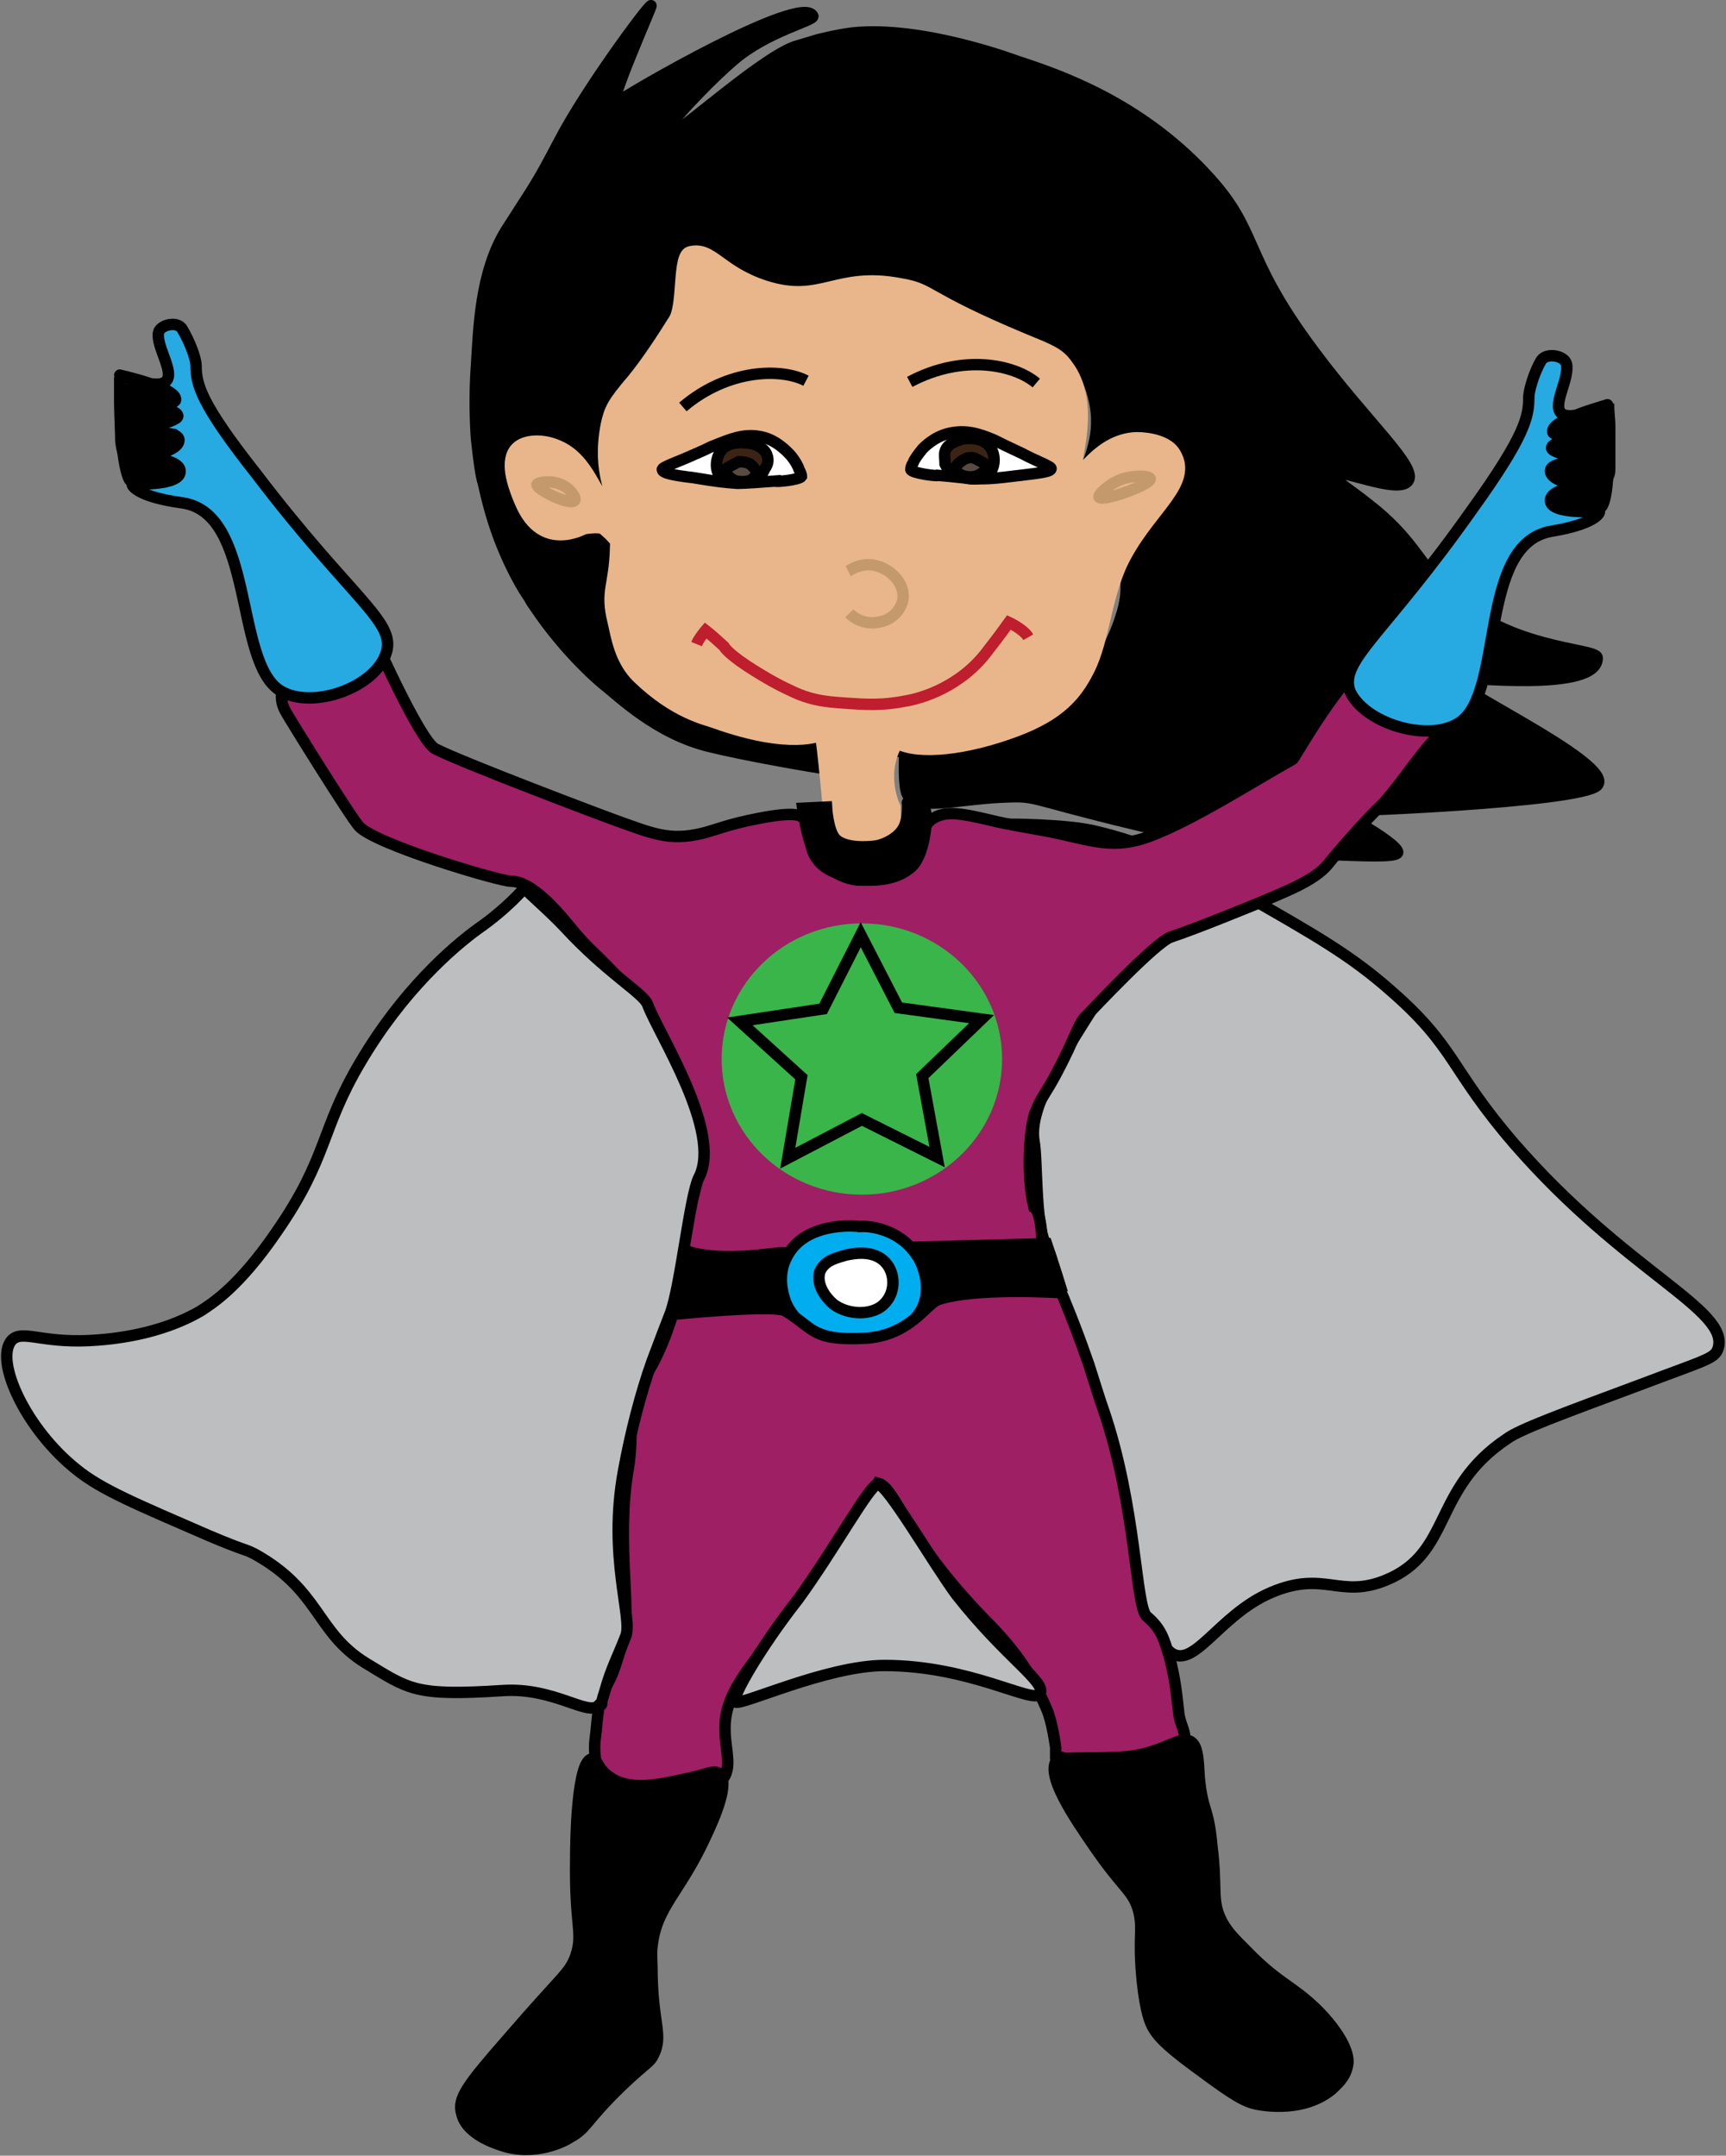 <?xml version="1.0" encoding="utf-8"?>
<!-- Generator: Adobe Illustrator 18.1.0, SVG Export Plug-In . SVG Version: 6.00 Build 0)  -->
<!DOCTYPE svg PUBLIC "-//W3C//DTD SVG 1.1//EN" "http://www.w3.org/Graphics/SVG/1.1/DTD/svg11.dtd">
<svg version="1.1" id="Layer_1" xmlns="http://www.w3.org/2000/svg" xmlns:xlink="http://www.w3.org/1999/xlink" x="0px" y="0px"
	 viewBox="0 0 151.4 189.1" enable-background="new 0 0 151.4 189.1" xml:space="preserve">
<rect x="0" y="0" width="151.4" height="189.1" fill="#808080" stroke="none"/>
<g>
	<path stroke="#000000" stroke-miterlimit="10" d="M140.1,57.7c0-0.9-8.3-0.6-13.6-6.3c-2-2.1-2.8-4.3-6.4-7.1
		c-1.6-1.3-3.3-2.3-3.2-2.7c0.3-0.7,5.7,1.8,6.6,0.6c0.9-1.2-3.5-5-8.2-11.3c-6.6-8.8-4.7-10.5-9.6-15.7C99.9,9,93,6.6,89.3,5.4
		c0,0-8.4-3.2-14.6-2.5c-1.5,0.2-3,0.6-3,0.6s-1,0.3-2,0.6c-3.3,1.2-11.2,8.6-11.7,8.1c-0.3-0.2,3.3-4.3,6.3-6.9
		c3-2.6,7.2-3.5,7-3.9c-1-2-16.2,6.8-17.2,7.6c-1.1,0.9,3.2-8.7,3-8.5c-0.4,0.2-5.7,7.4-8,11.8c-2.2,4.2-2.1,3.8-4.7,7.9
		c-2.3,3.7-2.4,8.7-2.6,11.8c-0.2,2.7-0.1,5.2,0,6.5c0.2,1.9,0.4,3.3,0.6,3.9c0.3,1.3,0.8,3.6,2,6.3c0.7,1.6,1.5,3,2,3.7
		c0,0,0.2,0.4,0.5,0.8c2.8,4.2,6,6.8,6,6.8c1.3,1,4.7,4.4,9.4,5.5c3.2,0.8,9.7,1.9,9.9,1.9c0,0-0.3-3.7-0.2-2c0,0-16.3-1.9-18.6-9.7
		c-1-3.4,1-9.1-1.1-9c-1.2,0-1.9,1.1-3.8,0.3c-3.1-1.3-5.4-6.3-3.6-8.1c1-1,3.3-0.7,4.8,0.3c2.3,1.4,2.6,4.2,3.2,4.1
		c0.8-0.1-0.7-4.6,1.6-8.3c0.9-1.5,1.6-1.5,3.4-4.2c1.1-1.6,1.7-2.5,2-3.8c0.7-2.7-0.5-4.2,0.3-4.8c1-0.9,3.3,1.2,7,2.3
		c5.2,1.5,6-1.3,11.8-0.2c4,0.7,3.2,2,10.8,4.6c1.4,0.5,2.9,0.9,4.2,2.3c2.1,2.2,2.2,5.2,2.2,5.5c0.1,2.7-1.3,4.7-0.9,4.9
		c0.4,0.2,1.7-3.3,4.4-3.9c1.3-0.3,3,0.2,3.8,1.3c1,1.4,0.3,3.4,0.1,4.1c-1.1,3-3.1,2.8-4.4,5.6c-0.9,2.1,0.1,2.5-0.9,5.5
		c-0.7,2.2-1.7,3.7-2.3,4.5c-0.9,1.2-2,2.9-4.1,4.2c-1.5,1-3.2,1.4-6.5,2.2c0,0-1.5-0.2-6.1,0.7c0.2-1.1-0.2,2.9,0.3,3.9
		c0.8,1.5,4.7,0.3,9,0.2c2.7-0.1,1.9,0.4,15.6,3.5c0,0,5.6,1.3,10.9,1.5c0,0,0,0,0,0c4.9,0.2,7.3,0.3,7.5-0.1
		c0.2-0.8-6.8-4.7-6.3-3.7c0.1,0.2,22.3-0.7,23.8-2.2c1.8-1.9-14.7-9.4-12.3-9.4C128.2,59.3,140.2,60.8,140.1,57.7z"/>
	<path fill="#E8B68A" stroke="#E8B68A" stroke-miterlimit="10" d="M72.8,72.5c0,0-0.4-5-0.8-8c0,0-2.6,1.3-9.3-1.1
		c-0.8-0.3-3.5-0.8-6.8-4c-1.5-1.5-1.8-3.5-2.1-4.8c-0.7-2.8,0.1-3.1,0.2-6.5c0,0,0.7-0.2-1.1-1.7c-0.2-0.2-1.4-0.1-1.7,0
		c-0.6,0.3-1.7,0.7-2.9,0.4c-1.8-0.5-2.5-2.3-2.9-3.3c-0.3-0.8-1.2-3.1-0.1-4.2c0.8-0.8,2.4-0.7,3.4-0.3c3.1,1.1,3.6,4.9,4.6,4.7
		c0.8-0.1-1-2-0.1-6.5c0.3-1.3,0.5-1.8,2.3-3.9c1.3-1.6,2.6-3.6,3.6-5.2c0.9-1.3,0.3-5.7,1.4-6c2-0.5,2.6,1.7,6.6,3
		c5,1.6,6.2-1.3,11.9-0.2c2.9,0.5,1.8,1.1,10.9,4.9c2.2,0.9,3,1.2,3.7,2.2c2.7,3.5,0.4,9,0.8,9.5c0.3,0.4,2-3,5.3-3.1
		c1.1,0,2.8,0.3,3.4,1.4c1.5,2.6-2,4.7-4.3,8.9c-1.8,3.2-1.9,7.4-3.3,10.1c-1.1,2.2-2.6,3.9-6.3,5.3c-4.5,1.7-8.7,2.1-10.5,1.1
		c0,0,0,0,0,0c-1.6,2.8-0.2,5.6-0.2,5.6c0,0.3,0,0.9,0.1,1.6c-0.4,0.3-1.1,0.8-2.1,1.1c-0.3,0.1-0.6,0.1-1,0.1
		C73.9,73.4,72.8,72.5,72.8,72.5z"/>
	<path fill="none" stroke="#C49A6C" stroke-miterlimit="10" d="M50.4,43.9c0.2-0.2-0.4-1.1-1.2-1.4c-0.9-0.4-2-0.2-2.1,0
		C47.1,43,50.1,44.4,50.4,43.9z"/>
	<path fill="none" stroke="#C49A6C" stroke-miterlimit="10" d="M96.4,43.6c-0.1-0.2,0.9-1.2,2.1-1.6c1-0.3,2.3-0.3,2.4,0
		C101,42.5,96.6,44.1,96.4,43.6z"/>
	<line fill="none" stroke="#000000" stroke-miterlimit="10" x1="67.6" y1="32.5" x2="67.6" y2="32.5"/>
	<path fill="none" stroke="#000000" stroke-miterlimit="10" d="M70.7,33.4c-2.1-1.1-6.8-1.1-10.8,2.3"/>
	<g>
		<path fill="none" stroke="#C49A6C" stroke-miterlimit="10" d="M74.4,50.1c0.2-0.1,1.3-0.9,2.7-0.4c1.2,0.4,2.3,1.6,2.1,2.9
			c-0.2,1-1,1.7-1.8,1.9c-1,0.3-2.1,0.1-2.9-0.7"/>
	</g>
	<path fill="none" stroke="#BE1E2D" stroke-miterlimit="10" d="M90.2,55.9c-0.4-0.7-1.7-1.3-1.7-1.3s-1,1.4-1.8,2.4
		c-2.4,3.3-6,4.3-7.3,4.5c-2,0.4-3.5,0.3-5,0.2c-1.2-0.1-3-0.1-5-1.1c-1.1-0.5-2.2-1.1-3.9-2.2c-1.8-1.2-2-1.7-2-1.7
		c-1.2-1.1-1.6-1.4-1.6-1.4s-0.6,0.7-0.8,1.2"/>
	<g>
		<path fill="#FFFFFF" stroke="#000000" stroke-miterlimit="10" d="M70.3,41.8c0-0.1,0-0.2-0.2-0.6c-0.1-0.3-0.3-0.7-0.7-1.2
			c-0.1-0.1-1-1.2-2.3-1.6c-1.4-0.4-2.5-0.1-4,0.5c-1.3,0.5-0.4,0.2-2.5,1.1c-1.1,0.5-2.6,1-2.5,1.2c0,0.3,1,0.5,2.7,0.7
			c2.4,0.4,2.7,0.4,3.9,0.5c0.6,0,2-0.1,3.3-0.2C68,42.3,70.1,42.1,70.3,41.8z"/>
		<path fill="#3C2415" stroke="#000000" stroke-miterlimit="10" d="M67.3,40c-0.2-0.8-1.3-1.1-1.5-1.1c-0.2,0-1.8-0.4-2.6,0.7
			c-0.4,0.6-0.5,1.5-0.1,2.1c0.8,1.2,3.3,0.5,3.8-0.2c0.1-0.2,0.2-0.4,0.2-0.4C67.4,40.7,67.4,40.3,67.3,40z"/>
		<path fill="#594A42" stroke="#000000" stroke-miterlimit="10" d="M65.9,40.8c-0.3-0.3-0.9-0.3-1.1-0.3c-0.2,0.1-1.2,0.6-1.2,0.7
			c0.1,0.5,0.6,0.9,1,1c0.5,0.1,1.3,0.1,1.6-0.4C66.5,41.3,66.2,41.1,65.9,40.8z"/>
	</g>
	<g>
		<path fill="#FFFFFF" stroke="#000000" stroke-miterlimit="10" d="M79.9,41.2c0-0.1,0-0.3,0.2-0.6c0.1-0.3,0.4-0.7,0.8-1.2
			c0.1-0.1,1-1.1,2.4-1.4c1.4-0.3,2.5,0,3.9,0.6c1.2,0.6,0.4,0.2,2.5,1.2c1.1,0.6,2.5,1.1,2.5,1.3c0,0.3-1.1,0.4-2.7,0.6
			c-2.4,0.3-2.8,0.3-3.9,0.3c-0.6,0-2-0.2-3.3-0.3C82.2,41.8,80,41.5,79.9,41.2z"/>
		<path fill="#3C2415" stroke="#000000" stroke-miterlimit="10" d="M82.9,39.6c0.2-0.8,1.4-1,1.5-1.1c0.2,0,1.8-0.3,2.5,0.8
			c0.4,0.6,0.4,1.5,0,2.1c-0.9,1.2-3.3,0.4-3.8-0.3c-0.1-0.2-0.2-0.4-0.2-0.4C82.9,40.3,82.8,39.9,82.9,39.6z"/>
		<path fill="#594A42" stroke="#000000" stroke-miterlimit="10" d="M84.4,40.4c0.4-0.3,0.9-0.3,1.1-0.2c0.2,0.1,1.2,0.6,1.1,0.7
			c-0.2,0.5-0.7,0.8-1.1,0.9c-0.5,0.1-1.3,0-1.6-0.5C83.7,40.9,84,40.7,84.4,40.4z"/>
	</g>
	<path fill="none" stroke="#000000" stroke-miterlimit="10" d="M90.9,33.6c-1.9-1.6-6.4-2.6-11.1-0.1"/>
</g>
<path fill="#BCBEC0" stroke="#000000" stroke-miterlimit="10" d="M102.5,144.8c2.1,2,4.3-3.1,9-5.1c4.7-2,6,0.6,10.1-1.1
	c5.8-2.4,4-8,10.6-12.4c1.1-0.8,4.6-2.1,11.6-4.7c5.8-2.2,6.6-2.3,6.9-3.2c1.1-3.4-8.1-6.7-17.9-18c-5.6-6.5-5.1-8.4-10.7-13.3
	c-3.6-3.2-6.8-5-13.1-8.6c-5.1-2.9-8.7-4.5-13-5.5c-2.5-0.6-7.5-0.6-7.5-0.6s2.4,2,7.4,5.3c7.2,4.8,3.8,4.6,0.3,10.3
	c-2.9,4.6-6,9.2-5.5,12.2c0.3,1.5,0.1,7.2,1,9c1.2,2.5,0,1.3,1.9,6c1.9,4.6,1.2,3.7,1.5,5c0.4,1.9,2.9,6.1,3.6,14.9
	c0.2,2.1,0.4,4.3,1,6.8C100.3,143.2,101.3,143.6,102.5,144.8z"/>
<path fill="#9E1F63" stroke="#000000" stroke-miterlimit="10" d="M81.7,71.9c1.2-0.9,2.8-0.5,5.4,0.1c1.2,0.3,3.1,0.6,5.2,1
	c3.4,0.7,5.4,1.6,8.7,0.3c3.7-1.4,9-4.8,12.4-6.7c0.1,0,3.6-6.3,6.1-8.3c1-0.8,1.6,2.3,2.9,3.2c1,0.7,4.1,2,4.5,2.5
	c0,0-0.5,0.3-1.2,1c-1.1,1.1-3.5,4.7-4.7,5.8c-1,0.9-3.8,4.1-4.5,5c-1.2,1.5-4,2.5-5.8,3.3c-1.5,0.6-5.6,2.3-8,3.1
	c-1.4,0.5-6.9,6.4-7.4,6.9c-0.7,0.6-1,2-2.6,5c-1,1.9-1.3,2-1.9,3.5c-0.5,1.4-0.8,5.5-0.1,8.3c0,0,0.6,0.2,0.7,2.9l0.4,1.7
	c-0.3,0.6-2.3-0.1-5.4-0.1c-3.2,0.1-3.5,0.7-5.1,0.3c-1.7-0.5-1.8-1.2-3.8-2c-1.7-0.6-3.8-0.6-4.3-0.4c-1.7,0.4-1.9,0.9-3.9,1.5
	c-0.6,0.2-0.3,0-1.8,0.2c-2.6,0.3-4.2,0.3-5.7,0.1c-1.4-0.2-1.6-0.4-1.7-0.5c-0.7-0.9,0.2-2.4,0.9-5.4c0.2-0.9,0.9-3.2,0.2-5.9
	c-0.3-1.1-1.1-2.1-2.4-4.6c-1.6-3.1-1.4-3.1-1.9-4.7c-0.3-0.8-0.3-0.8-2.8-3.4c-2.4-2.5-2.3-2.2-3.6-3.7c-1.1-1.3-3.6-4.6-5.7-4.6
	c-1,0-11.8-3.2-13.3-4.8c-0.8-0.9-6.2-9.6-6.4-10c-1.2-2,0.6-3.5,1-3.9c1.8-1.4,2.2-1.2,3.5-2.5c1.4-1.5,2-3.3,2.6-1.6
	c0.3,0.8,4.6,10.5,6,11.2c2.6,1.3,14.5,5.8,15.9,6.3c3.1,1.1,4.6,1.8,7.5,1.1c1.2-0.3,2.3-0.8,4.9-1.3c3.1-0.6,3.6-0.3,3.9-0.1
	c1.1,0.8,0.2,2.3,1.3,3.7c1.1,1.5,3.3,1.5,4,1.6c0.8,0,2.5,0.1,3.7-1C81.2,74.5,80.4,72.9,81.7,71.9z"/>
<path stroke="#000000" stroke-miterlimit="10" d="M91.8,109.1c0.4,1.2,0.8,2.4,1.2,3.7l-11,0.6l-1.4-4L91.8,109.1z"/>
<polygon stroke="#000000" stroke-miterlimit="10" points="68.4,110.3 68.7,114.8 58.7,114.6 59.7,110.5 "/>
<path fill="#00AEEF" stroke="#000000" stroke-miterlimit="10" d="M80.4,110.1c0.2,0.2,1.4,2.3,0.6,4.4c-1.1,2.7-4.7,2.9-5.4,3
	c-0.8,0.1-4.7,0.2-6.4-2.7c-0.1-0.1-1.3-2.4-0.2-4.5c1.5-3.1,5.9-2.8,6.4-2.7C76.2,107.5,78.9,107.8,80.4,110.1z"/>
<path fill="#FFFFFF" stroke="#000000" stroke-miterlimit="10" d="M77.8,110.9c0.7,0.9,0.7,2.3,0,3.2c-1,1.4-3.4,1.3-4.7,0.3
	c-0.7-0.6-1.5-1.7-1.2-2.8c0.4-1.1,1.7-1.3,2.3-1.5C74.7,110,76.7,109.5,77.8,110.9z"/>
<path fill="#9E1F63" stroke="#000000" stroke-miterlimit="10" d="M93.1,113.4c0,0,1.2,2.8,2.3,6c0.2,0.5,0.9,2.9,1.4,4.3
	c2.9,8.5,2.8,17.3,3.8,18.1c1.3,1.1,1.5,2,2,3.6c0.5,2,0.6,3.1,0.8,4.9c0.1,0.9,0.6,1.6,0.5,2.2c-0.1,0.9-1.5,1.3-2.4,1.7
	c-0.5,0.2-2.8,0.6-4.6,0.6c-1.9,0-4.3-0.8-4.3-0.8l0-0.7c0,0-0.3-2.3-0.8-3.4c-1.4-3.3-3.1-5.5-5.4-7.8c-7.2-7.4-7.8-11.6-9.4-12
	c0,0-2.5,4.3-9.6,13.9c-2.1,2.9-3.9,4.9-3.8,7.8c0,1.7,0.7,3.3-0.3,4.4c-0.2,0.2-0.6,0.6-3.2,0.8c-4.6,0.5-6-0.2-6.4-0.5
	c-0.5-0.3-1.4-0.8-1.4-1.6c-0.1-0.8-0.2-1.4-0.1-2.3c0.3-2.3,0.1-3,1.2-5.1c0.5-0.9,0.8-2.2,1.2-3.3c0.9-2.4-0.6-8.9,0.5-15.3
	c0.6-3.5-0.2-6.3,0.9-7.4c1.8-2,3-6.2,3-6.2s9-0.9,9.9-0.3c2.6,1.6,2.3,2.6,6.9,2.4c4-0.2,5.4-3,6.5-3.4
	C85.6,112.9,93.1,113.4,93.1,113.4z"/>
<path stroke="#000000" stroke-miterlimit="10" d="M105.2,156c-0.1-1.6-0.1-3-0.9-3.3c-0.4-0.2-0.8,0-1.8,0.4c-1.2,0.5-2.4,0.9-3.7,1
	c-2,0.2-5.8,0-6.1,0.3c-1,1.3,1.5,5,3.3,7.6c2.6,3.8,3.4,3.8,3.9,5.7c0.4,1.7-0.1,2.1,0.3,6.1c0.3,2.8,0.7,3.6,0.9,4
	c0.4,0.7,0.9,1.4,3.6,3.4c2.7,2,4.1,3,5.2,3.3c0.3,0.1,4.2,1,6.9-1.2c0.4-0.4,1.2-1,1.4-2.1c0.1-0.4,0.2-1.7-2.1-4.3
	c-2.4-2.6-3.8-2.7-6.7-5.7c-1.2-1.2-1.7-1.7-2.2-2.6c-1-1.9-0.4-2.9-0.9-6.7C106,158.5,105.5,159,105.2,156z"/>
<path stroke="#000000" stroke-miterlimit="10" d="M61.9,161.1c0.8-1.7,2.1-4.7,1.2-5.5c-0.5-0.4-1.1,0.1-3.2,0.5
	c-2.3,0.5-4.7,1-6.4-0.2c-1.1-0.7-1.1-1.7-1.6-1.6c-1.3,0.2-1.4,7.2-1.4,8.7c-0.1,6.1,0.7,6.5,0,8.6c-0.6,1.6-1.1,1.6-6,7.3
	c-3.5,4-4.4,5.2-4,6.5c0.4,1.8,2.9,2.6,3.5,2.8c2.9,1,5.6-0.4,6-0.7c1.5-0.8,1.3-1.4,4.5-4.5c2.3-2.2,2.5-2,2.9-2.9
	c0.7-1.6-0.1-2.6-0.2-6.7c0-1.3-0.1-2,0-2.7C57.6,167.2,59.6,166.1,61.9,161.1z"/>
<path fill="#BCBEC0" stroke="#000000" stroke-miterlimit="10" d="M64.5,149.3c0.4,0.4,8-3.2,13.1-3.2c7.5,0,13,3.4,13.6,2.5
	c0.7-1-2.9-3.1-7.3-8.7c-2-2.7-6.1-9.8-6.9-9.7c-0.7,0-3.8,5.7-7,10.1C66.7,144.5,64.1,149,64.5,149.3z"/>
<path stroke="#000000" stroke-miterlimit="10" d="M81,70.7c-0.1-0.1,0,0.3-0.8-0.1c-0.7-0.3-0.6-0.2-0.6-0.2s0.1,1-0.2,1.9
	c-0.4,1.2-1.9,1.8-2.5,1.9c-0.6,0.1-2.9,0.3-3.7-0.7c-0.6-0.8-0.7-2.7-0.7-2.7l-2.1,0.1c0,0,0.5,3.6,1.4,4.5
	c1.2,1.2,2.6,1.8,3.6,1.8c0.9,0,3.1,0.2,4.6-1.2C81.2,74.8,81.5,71.2,81,70.7z"/>
<path fill="#BCBEC0" stroke="#000000" stroke-miterlimit="10" d="M46,77.9c0,0-1.5,1.8-4.1,3.6c-2.2,1.6-6.6,5.4-10.3,11.7
	c-3.5,5.9-2.8,8.3-7.3,14.8c-3.4,5-5.8,6.4-6.7,7c-3.6,2.1-7.8,2.5-9.8,2.6c-4.3,0.2-5.9-1-6.8,0c-1.5,1.8,1.3,7.8,5.7,11.3
	c2.2,1.8,5.4,3.1,11.6,5.8c3.3,1.4,3,1.1,4,1.6c5.8,3.2,5.4,6.9,9.8,9.6c3.8,2.3,4.3,2.9,12,2.4c4.5-0.3,7.5,2.3,8.4,1.3
	c0.7-0.8-0.2,1.1,0.6-1.4c0.5-1.8,1.1-2.9,1.8-4.7c0.6-1.6-1.6-7-0.2-14.5c0.6-3.3,1.5-6.8,2.5-9.6c1.6-4.2,0.4-1.1,1.6-4.2
	c0.9-2.4,1.7-10.3,2.5-11.9c2.1-4-3.6-12.7-4.5-15.2c-0.4-1-3.5-2.7-7.2-6.7C48.2,79.9,46.4,78.4,46,77.9z"/>
<g>
	<path fill="#27AAE1" stroke="#000000" stroke-miterlimit="10" d="M24.6,60.6c-4.1-2.5-2.2-15.7-8.7-16.5c-3.6-0.5-4.3-1.4-4.3-1.6
		c0-0.1,4.3,0.2,4.2-1.2c-0.1-1.3-4.6-1.3-4.6-1.2c0,0.2,4.5-0.2,4.5-1.5c0-1.1-4.9-0.5-4.9-0.6c0,0,4.8-0.9,4.8-1.5
		c0-0.9-5-0.8-5-0.9c0-0.1,4.7,0.1,4.8-0.5c0.2-1.1-5-2.2-4.9-2.2c0.1,0,3.4,1.4,4.1,0.5c0.7-0.8-0.9-3-0.7-4.2
		c0.1-0.7,1.7-1.1,2.1-0.3c0.6,1,1.2,2.5,1.2,3.2c0,1.6,0.4,3.3,5.3,9.5c8.3,10.9,12.2,12.9,11.4,15.6C33,60.3,27.4,62.3,24.6,60.6z
		"/>
	<path fill="none" stroke="#000000" stroke-miterlimit="10" d="M10.5,33.1c0,1,0,1.2,0,2.1c0,0.9,0.1,2.8,0.1,3.5
		c0.1,0.8,0.1,0.5,0.2,1.1c0.2,1.5,0.5,2.4,0.7,2.4"/>
	<g>
		<g>
			<path d="M10.2,34c0,0.9-0.1,1.7,0.9,1.8c0.7,0,1.3,0.2,2,0.2c0.7,0,1.3-0.1,2-0.3c0.5-0.1,0.5-0.8,0-1c-0.7-0.2-1.4-0.5-2.1-0.7
				c-0.5-0.2-1.2-0.5-1.8-0.4c-0.2,0-0.4,0.1-0.5,0.4c-0.2,0.5-0.2,1.2,0.4,1.3c0.4,0.1,0.8,0.1,1.3,0.2c0.5,0.1,0.9,0.2,1.3,0.2
				c0.6-0.1,0.7-1,0-1c-0.3,0-0.4,0.1-0.6,0.2c-0.1,0.1-0.2,0.2-0.3,0.3c-0.2,0.2,0.1,0.2-0.1,0c-0.4-0.4-0.6-1-1.2-1.2
				c-0.6-0.2-0.9,0.8-0.3,1c0.5,0.1,0.7,1.1,1.3,1.3c0.2,0.1,0.5,0,0.7-0.1c0.1-0.1,0.5-0.5,0.6-0.5c0-0.3,0-0.7,0-1
				c-0.6,0-1-0.2-1.6-0.3c-0.2-0.1-0.4-0.1-0.6-0.1c-0.1,0-0.2,0-0.2,0c0.2,0.2,0.3,0.2,0.3-0.1c-0.2,0.1-0.3,0.2-0.5,0.4
				c0.5,0,1.3,0.3,1.8,0.5c0.6,0.2,1.2,0.4,1.8,0.6c0-0.3,0-0.6,0-1c-1,0.3-1.9,0.3-2.9,0.1c-0.3-0.1-0.6-0.1-0.8,0
				c-0.2,0-0.2,0,0,0.1c0.2,0.1,0.2,0,0.2-0.1c0.1-0.1,0-0.6,0-0.7C11.2,33.4,10.2,33.4,10.2,34L10.2,34z"/>
		</g>
	</g>
	<g>
		<g>
			<path d="M10.2,36.1c0,0.5,0.1,0.9,0.1,1.4c0,0.5,0.7,0.7,0.9,0.3c0.2-0.4,1.4-0.4,1.8-0.4c0.6-0.1,1.2-0.3,1.8-0.4
				c0.4-0.1,0.5-0.6,0.2-0.8c-0.4-0.4-1-0.5-1.5-0.5c-0.4,0-0.9,0-1.3,0c-0.4,0-0.8-0.1-1.2,0c-0.7,0.2-0.5,1.5-0.4,2
				c0.1,0.5,0.9,0.7,1,0.1c0-0.2,0-0.3,0-0.5c0-0.2,0.1-0.7,0-0.4c-0.1,0.1-0.3,0.2-0.4,0.2c0.5,0,1-0.1,1.6-0.1c0.5,0,1,0,1.6-0.1
				c0.6-0.1,0.4-1.1-0.3-1c-0.5,0.1-1,0.1-1.5,0.1c-0.4,0-0.9,0.1-1.3,0.1c-0.2,0-0.4,0.1-0.4,0.2c-0.1,0.3-0.1,0.9-0.1,1.1
				c0.3,0,0.7,0.1,1,0.1c0-0.2,0.1-1.3-0.1-1.4c-0.1,0.1-0.2,0.2-0.3,0.3c0.2,0,0.4,0,0.6,0c0.3,0,0.6,0,0.9,0
				c0.5,0,1.2-0.1,1.6,0.2c0.1-0.3,0.1-0.6,0.2-0.8c-0.9,0.2-1.8,0.5-2.8,0.6c-0.6,0.1-1.1,0.2-1.4,0.8c0.3,0.1,0.6,0.2,0.9,0.3
				c0-0.5-0.1-0.9-0.1-1.4C11.2,35.5,10.2,35.5,10.2,36.1L10.2,36.1z"/>
		</g>
	</g>
	<g>
		<g>
			<path d="M12,36.5c0.2,0,0.6-0.1,0.8,0c0.1,0,0.2,0.2,0.3,0.2c0.2,0.1,0.4,0,0.6,0c0.2,0,0.5,0,0.8-0.1c0.1,0,0.2-0.1,0.2-0.2
				c0,0,0,0,0,0c0-0.1-0.1-0.2-0.1-0.2c0,0,0,0,0,0c-0.3-0.2-0.5,0.3-0.3,0.4c0,0,0,0,0,0c0-0.1-0.1-0.1-0.1-0.2c0,0,0,0,0,0
				c0.1-0.1,0.1-0.2,0.2-0.2c-0.2,0.1-0.5,0.1-0.7,0c-0.2,0-0.3,0-0.5-0.1c0,0-0.1-0.1-0.1-0.1c-0.3-0.1-0.7,0-1.1,0
				C11.7,36,11.7,36.5,12,36.5L12,36.5z"/>
		</g>
	</g>
	<g>
		<g>
			<path d="M10.9,37.1c0.1,0,0.2,0,0.3,0c0.3,0,0.3-0.5,0-0.5c-0.1,0-0.2,0-0.3,0C10.6,36.6,10.6,37.1,10.9,37.1L10.9,37.1z"/>
		</g>
	</g>
	<g>
		<g>
			<path d="M10.8,38.9c1.5,0,3,0,4.5,0c0-0.3-0.1-0.7-0.1-1c-0.6,0.2-1.3,0.3-1.9,0.5c-0.6,0.2-1.4,0.5-2,0.5
				c0.1,0.1,0.3,0.2,0.4,0.2c0-0.3-0.1-0.4-0.3-0.1c-0.3,0.1-0.2,0.2,0.2,0.2c0.2,0,0.5,0,0.7,0c0.3,0,0.7,0,1,0
				c0.2,0,0.7,0,0.8-0.1c0.2,0,0.2-0.1,0-0.3c-0.1-0.3-0.2-0.4-0.5-0.3c-0.2,0-0.4,0.1-0.5,0.1c-0.2,0.1-0.4,0.2-0.7,0.2
				c-0.1,0-1.2,0.2-1,0.4c0-0.2-0.1-0.3-0.1-0.5c0.1-0.1,0.2-0.1,0.2-0.2c0.1,0.3,0.2,0.6,0.3,0.9c0,0,0.1,0,0.1,0c0.6,0,0.6-1,0-1
				c-0.3,0-0.4,0-0.6,0.2c-0.4,0.3-0.2,0.9,0.3,0.9c1.4,0.2,0.4-2.2-0.6-1.1c-0.3,0.4-0.2,1.1,0.2,1.4c0.7,0.6,1.7-0.1,2.4-0.3
				c0.6-0.1,1.7,0,1.7-0.8c0.1-0.7-0.8-0.7-1.3-0.7c-0.6,0-1.2,0.1-1.9,0.1c-0.4,0-0.9-0.1-1.2,0c-0.5,0.3-0.3,1-0.1,1.4
				c0.1,0.1,0.3,0.3,0.4,0.2c0.6,0,1.3-0.3,1.9-0.5c0.8-0.2,1.5-0.4,2.3-0.6c0.5-0.1,0.4-1-0.1-1c-1.5,0-3,0-4.5,0
				C10.1,37.9,10.1,38.9,10.8,38.9L10.8,38.9z"/>
		</g>
	</g>
	<g>
		<g>
			<path d="M11.1,40.8c0.6,0,1.3-0.1,1.9,0c0.4,0,0.7,0.1,1.1,0.2c0.2,0,0.4,0.1,0.6,0.1c-0.1-0.1-0.1-0.1-0.2,0
				c-0.5,0.3-1,0.5-1.6,0.6c-0.1,0-0.8,0.1-0.8,0.1c0,0.2-0.1,0.1-0.1-0.4c0-0.2,0-0.4,0-0.6c-0.1,0.1-0.2,0.2-0.3,0.3
				c-0.4,0.1-0.2-0.2-0.1,0.2c0,0.1,0.1,0.3,0.2,0.4c0.1,0.2,0.2,0.5,0.4,0.7c0.4,0.4,0.9,0.1,1.2-0.2c0.2-0.2,0.4-0.5,0.5-0.8
				c0.1-0.1,0.3-0.3,0.3-0.4c0,0,0.1-0.1,0.1-0.1c-0.3,0-0.5,0-0.8,0.1c-0.3,0.1-0.7,0.1-1,0.2c-0.1,0-0.2,0.1-0.3,0.1
				c0,0.1,0,0.1,0,0c0-0.2,0.3-0.6,0.4-0.8c-0.1,0.1-0.2,0.2-0.3,0.3c-0.3,0.1-0.4-0.1-0.1,0.1c0.2,0.1,0.4,0.1,0.6,0.1
				c0.2,0,0.5,0,0.7,0c0.1,0,0.2,0,0.2,0c0.4,0.1,0.5,0.1,0.3-0.1c0.1-0.1,0.2-0.2,0.3-0.3c-0.4,0.2-0.9,0.2-1.3,0.3
				c-0.4,0.1-0.9,0.3-1.3,0.5c0.2,0,0.4,0.1,0.6,0.1c0.2,0.2,1-0.2,1.3-0.2c0.6-0.1,0.4-1.1-0.3-1c-0.8,0.2-2.7,0.7-1.8,1.9
				c0.1,0.2,0.4,0.2,0.6,0.1c0.7-0.4,1.5-0.5,2.2-0.7c0.3-0.1,0.5-0.3,0.6-0.7c0-1.3-1.7-0.7-2.5-0.9c-0.3-0.1-0.6-0.3-0.9,0
				c-0.2,0.2-0.3,0.6-0.4,0.9c-0.3,0.8,0.1,1.5,1,1.4c0.8-0.1,2.7-0.4,2.7-1.5c0-0.8-0.8-1.1-1.4-0.7c-0.3,0.2-0.4,0.5-0.6,0.8
				c-0.1,0.1-0.4,0.4-0.4,0.6c-0.2,0.1-0.1,0.2,0.2,0.2c0-0.1-0.1-0.2-0.1-0.3c-0.1-0.6-0.6-1.4-1.3-1.2c-0.2,0-0.3,0.2-0.3,0.3
				c-0.2,0.7-0.1,2,0.8,2.2c1.1,0.1,2.4-0.3,3.3-0.9c0.6-0.4,1.1-1.2,0.3-1.6c-1.2-0.6-3-0.5-4.2-0.4C10.4,39.9,10.4,40.9,11.1,40.8
				L11.1,40.8z"/>
		</g>
	</g>
</g>
<g>
	<path fill="#27AAE1" stroke="#000000" stroke-miterlimit="10" d="M128,63.4c4-2.6,1.6-15.7,8.1-16.8c3.6-0.6,4.2-1.5,4.2-1.7
		c0-0.1-4.3,0.3-4.3-1c0-1.3,4.5-1.5,4.5-1.3c0,0.2-4.5,0-4.5-1.3c0-1.1,4.9-0.7,4.9-0.7c0,0-4.8-0.7-4.8-1.3c0-0.9,4.9-1,4.9-1.1
		c0-0.1-4.7,0.3-4.8-0.3c-0.2-1.1,5-2.4,4.8-2.4c-0.1,0-3.3,1.6-4.1,0.7c-0.7-0.8,0.8-3,0.5-4.3c-0.2-0.7-1.7-1-2.2-0.3
		c-0.6,1-1.1,2.6-1.1,3.3c0,1.6-0.3,3.3-4.9,9.7c-7.9,11.2-11.7,13.3-10.8,16C119.6,63.4,125.2,65.2,128,63.4z"/>
	<path fill="none" stroke="#000000" stroke-miterlimit="10" d="M141.1,35.4c0,1,0.1,1.2,0.1,2.1c0,0.9,0,2.8,0,3.5
		c0,0.8-0.1,0.5-0.2,1.1c-0.1,1.5-0.4,2.4-0.6,2.4"/>
	<g>
		<g>
			<path d="M140.5,36.3c0,0.2,0,0.4,0,0.5c-0.1,0.3,0,0.3,0.2,0.3c0.2,0,0.2,0,0,0c-0.3-0.1-0.7,0-1,0.1c-1,0.3-1.8,0.2-2.8,0
				c0,0.3,0,0.6,0,1c0.6-0.2,1.2-0.4,1.8-0.7c0.5-0.2,1.3-0.6,1.8-0.6c-0.2-0.1-0.3-0.2-0.5-0.4c0.1,0.1,0.1,0.4,0.1,0.5
				c0.1-0.1,0.2-0.3,0.2-0.4c-0.1,0-0.7,0.1-0.9,0.2c-0.5,0.2-0.9,0.4-1.4,0.3c0,0.3,0,0.7,0,1c0.1,0,0.4,0.4,0.6,0.5
				c0.2,0.1,0.4,0.2,0.7,0.1c0.6-0.2,0.7-1.2,1.2-1.3c0.6-0.2,0.4-1.2-0.3-1c-0.5,0.1-1,0.7-1.2,1.2c0,0.1-0.1,0.1-0.1,0.2
				c0.2,0.1,0.2,0.1,0.1,0c-0.1-0.1-0.2-0.2-0.3-0.3c-0.2-0.2-0.4-0.3-0.7-0.3c-0.6,0-0.6,1,0,1c0.5,0,0.9-0.1,1.3-0.3
				c0.4-0.2,0.8-0.2,1.3-0.3c0.6-0.2,0.6-0.8,0.4-1.3c-0.1-0.2-0.2-0.4-0.5-0.4c-0.6,0-1.2,0.3-1.8,0.5c-0.7,0.3-1.4,0.5-2.1,0.8
				c-0.4,0.1-0.5,0.9,0,1c0.6,0.1,1.2,0.2,1.8,0.2c0.7,0,1.4-0.3,2.1-0.3c1,0,1-0.8,0.9-1.7C141.4,35.7,140.4,35.7,140.5,36.3
				L140.5,36.3z"/>
		</g>
	</g>
	<g>
		<g>
			<path d="M140.5,38.4c0,0.5,0,0.9-0.1,1.4c0.3-0.1,0.6-0.2,0.9-0.3c-0.3-0.5-0.8-0.7-1.4-0.7c-1-0.1-1.9-0.3-2.8-0.5
				c0.1,0.3,0.1,0.6,0.2,0.8c0.4-0.4,1.1-0.3,1.5-0.3c0.3,0,1.3-0.1,1.5,0c-0.1-0.1-0.2-0.3-0.2-0.4c0,0.5,0,1,0,1.5
				c0.3,0,0.7-0.1,1-0.1c0-0.2,0-0.8-0.1-1.1C140.9,38.6,140.7,38.5,140.5,38.4c-0.4,0.1-0.8,0-1.3,0c-0.5,0-1,0.1-1.5,0
				c-0.6-0.1-0.9,0.8-0.3,1c0.5,0.1,1,0.1,1.6,0.1c0.5,0,1.1,0,1.6,0c-0.1-0.1-0.3-0.2-0.4-0.2c0,0,0,0.6,0,0.9
				c0.1,0.6,0.9,0.4,1-0.1c0.1-0.6,0.3-1.8-0.4-2c-0.3-0.1-0.7,0-1,0c-0.5,0-0.9,0-1.4,0c-0.6,0-1.2,0.1-1.6,0.6
				c-0.2,0.3-0.2,0.7,0.2,0.8c0.6,0.1,1.2,0.3,1.8,0.4c0.4,0.1,1.6,0,1.8,0.4c0.3,0.4,0.9,0.2,0.9-0.3c0-0.5,0-0.9,0.1-1.4
				C141.5,37.8,140.5,37.8,140.5,38.4L140.5,38.4z"/>
		</g>
	</g>
	<g>
		<g>
			<path d="M139.7,38.4c-0.3,0-0.8,0-1.1,0.1c0,0-0.1,0.1-0.1,0.1c-0.1,0.1-0.3,0.1-0.4,0.1c-0.2,0-0.5,0-0.7,0
				c0.1,0.1,0.1,0.1,0.2,0.2c0,0,0,0,0,0c0,0.1-0.1,0.2-0.1,0.3c0,0,0,0,0,0c0.3-0.2,0-0.6-0.3-0.4c0,0,0,0,0,0
				c-0.1,0.1-0.1,0.2-0.1,0.3c0,0,0,0,0,0c0,0.1,0.1,0.2,0.2,0.2c0.4,0.1,1,0.1,1.3,0c0.2,0,0.2-0.2,0.4-0.2c0.2-0.1,0.6,0,0.9,0
				C140,38.9,140,38.4,139.7,38.4L139.7,38.4z"/>
		</g>
	</g>
	<g>
		<g>
			<path d="M140.9,38.9c-0.1,0-0.2,0-0.3,0c-0.3,0-0.3,0.5,0,0.5c0.1,0,0.2,0,0.3,0C141.2,39.4,141.2,38.9,140.9,38.9L140.9,38.9z"
				/>
		</g>
	</g>
	<g>
		<g>
			<path d="M141,40.2c-1.5,0.1-3,0.1-4.5,0.2c-0.5,0-0.7,0.9-0.1,1c0.8,0.2,1.5,0.3,2.3,0.5c0.6,0.1,1.3,0.4,1.9,0.4
				c0.2,0,0.3-0.1,0.4-0.2c0.2-0.4,0.4-1.2-0.1-1.5c-0.3-0.2-0.9,0-1.2,0c-0.6,0-1.2,0-1.9,0c-0.5,0-1.3-0.1-1.3,0.7
				c0.1,0.9,1.2,0.7,1.8,0.8c0.7,0.1,1.6,0.7,2.3,0.2c0.4-0.3,0.5-1.1,0.1-1.4c-1-0.9-2,1.5-0.4,1.2c0.5-0.1,0.5-0.7,0.1-0.9
				c-0.2-0.1-0.3-0.2-0.6-0.2c-0.6,0-0.6,1,0,1c0,0,0.1,0,0.1,0c0-0.3,0.1-0.6,0.1-0.9c0.1,0.1,0.2,0.1,0.4,0.2
				c0,0.2-0.1,0.3-0.1,0.5c0,0.1-1.4-0.5-1.7-0.6c-0.2,0-0.4-0.1-0.6-0.1c-0.1,0-0.2,0-0.3,0c-0.5,0.4-0.6,0.6-0.2,0.6
				c0.3,0.2,1.1,0.1,1.5,0.1c0.3,0,1.3-0.1,1.3-0.1c-0.1-0.1-0.2-0.3-0.2-0.4c0,0.2,0,0.3-0.1,0.5c0.1-0.1,0.3-0.2,0.4-0.2
				c-0.7,0-1.4-0.3-2-0.4c-0.7-0.1-1.3-0.3-2-0.4c0,0.3-0.1,0.7-0.1,1c1.5-0.1,3-0.1,4.5-0.2C141.7,41.2,141.7,40.2,141,40.2
				L141,40.2z"/>
		</g>
	</g>
	<g>
		<g>
			<path d="M140.8,42.2c-1.3,0-3.1-0.1-4.2,0.6c-0.8,0.5-0.3,1.2,0.3,1.6c0.9,0.5,2.2,1,3.3,0.8c0.9-0.2,1-1.4,0.7-2.2
				c-0.1-0.2-0.2-0.3-0.3-0.3c-0.7-0.1-1.1,0.6-1.2,1.2c0,0.1-0.1,0.2-0.1,0.3c0.3,0,0.3,0,0.1-0.1c0-0.2-0.3-0.4-0.4-0.5
				c-0.2-0.3-0.4-0.6-0.7-0.8c-0.6-0.4-1.4,0-1.4,0.7c0.1,1.1,1.8,1.2,2.6,1.4c0.8,0.1,1.5-0.4,1.2-1.3c-0.1-0.3-0.2-0.7-0.4-0.9
				c-0.3-0.3-0.4-0.2-0.8-0.2c-0.6,0.1-1.1,0-1.7,0.1c-0.4,0.1-0.9,0.3-0.9,0.8c0,0.4,0.1,0.6,0.4,0.8c0.3,0.2,0.7,0.1,1,0.2
				c0.5,0.1,0.9,0.3,1.3,0.5c0.3,0.1,0.5,0.1,0.7-0.2c0.8-1.1-1.2-1.6-1.9-1.7c-0.6-0.1-0.9,0.9-0.3,1c0.1,0,1.2,0.4,1.3,0.3
				c0.2-0.1,0.5-0.1,0.7-0.2c-0.4-0.2-0.8-0.4-1.3-0.5c-0.4-0.1-0.9-0.1-1.3-0.3c0.1,0.1,0.2,0.2,0.3,0.3c-0.2,0.1-0.2,0.1,0.1,0.1
				c0.1,0,0.3,0,0.4,0c0.3,0,0.5,0,0.7,0c0.2,0,0.4-0.1,0.6-0.2c0.3-0.1,0.3,0-0.1-0.1c-0.1-0.1-0.2-0.2-0.3-0.3
				c0.1,0.2,0.3,0.5,0.3,0.7c0.1,0.2,0.1,0.2-0.2,0c-0.2-0.1-0.5-0.1-0.8-0.2c-0.1,0-1-0.2-1-0.1c0,0,0.2,0.3,0.3,0.3
				c0.2,0.3,0.4,0.6,0.6,0.8c0.3,0.4,0.8,0.7,1.2,0.3c0.2-0.2,0.3-0.4,0.4-0.6c0.1-0.1,0.1-0.3,0.2-0.4c0-0.1,0.1-0.2,0.1-0.2
				c0.1-0.2,0.1-0.2-0.2-0.1c-0.1-0.1-0.2-0.2-0.3-0.3c0.1,0.2,0.1,0.9,0,0.9c0,0-0.6-0.1-0.7-0.1c-0.7-0.1-1.2-0.4-1.8-0.6
				c-0.2-0.2-0.3-0.2-0.2,0c0,0.2,0.1,0.2,0.3,0c0.3,0,0.6-0.2,0.9-0.2c0.8-0.1,1.6-0.1,2.4-0.1C141.5,43.2,141.5,42.2,140.8,42.2
				L140.8,42.2z"/>
		</g>
	</g>
</g>
<g>
	<ellipse fill="#39B54A" stroke="#39B54A" stroke-miterlimit="10" cx="75.6" cy="92.9" rx="11.8" ry="11.4"/>
	<polygon fill="#39B54A" stroke="#000000" stroke-miterlimit="10" points="82.2,101.5 75.6,98.2 69.1,101.6 70.3,94.5 64.9,89.6 
		72.2,88.5 75.5,82 78.8,88.4 86.1,89.4 80.9,94.4 	"/>
</g>
</svg>
